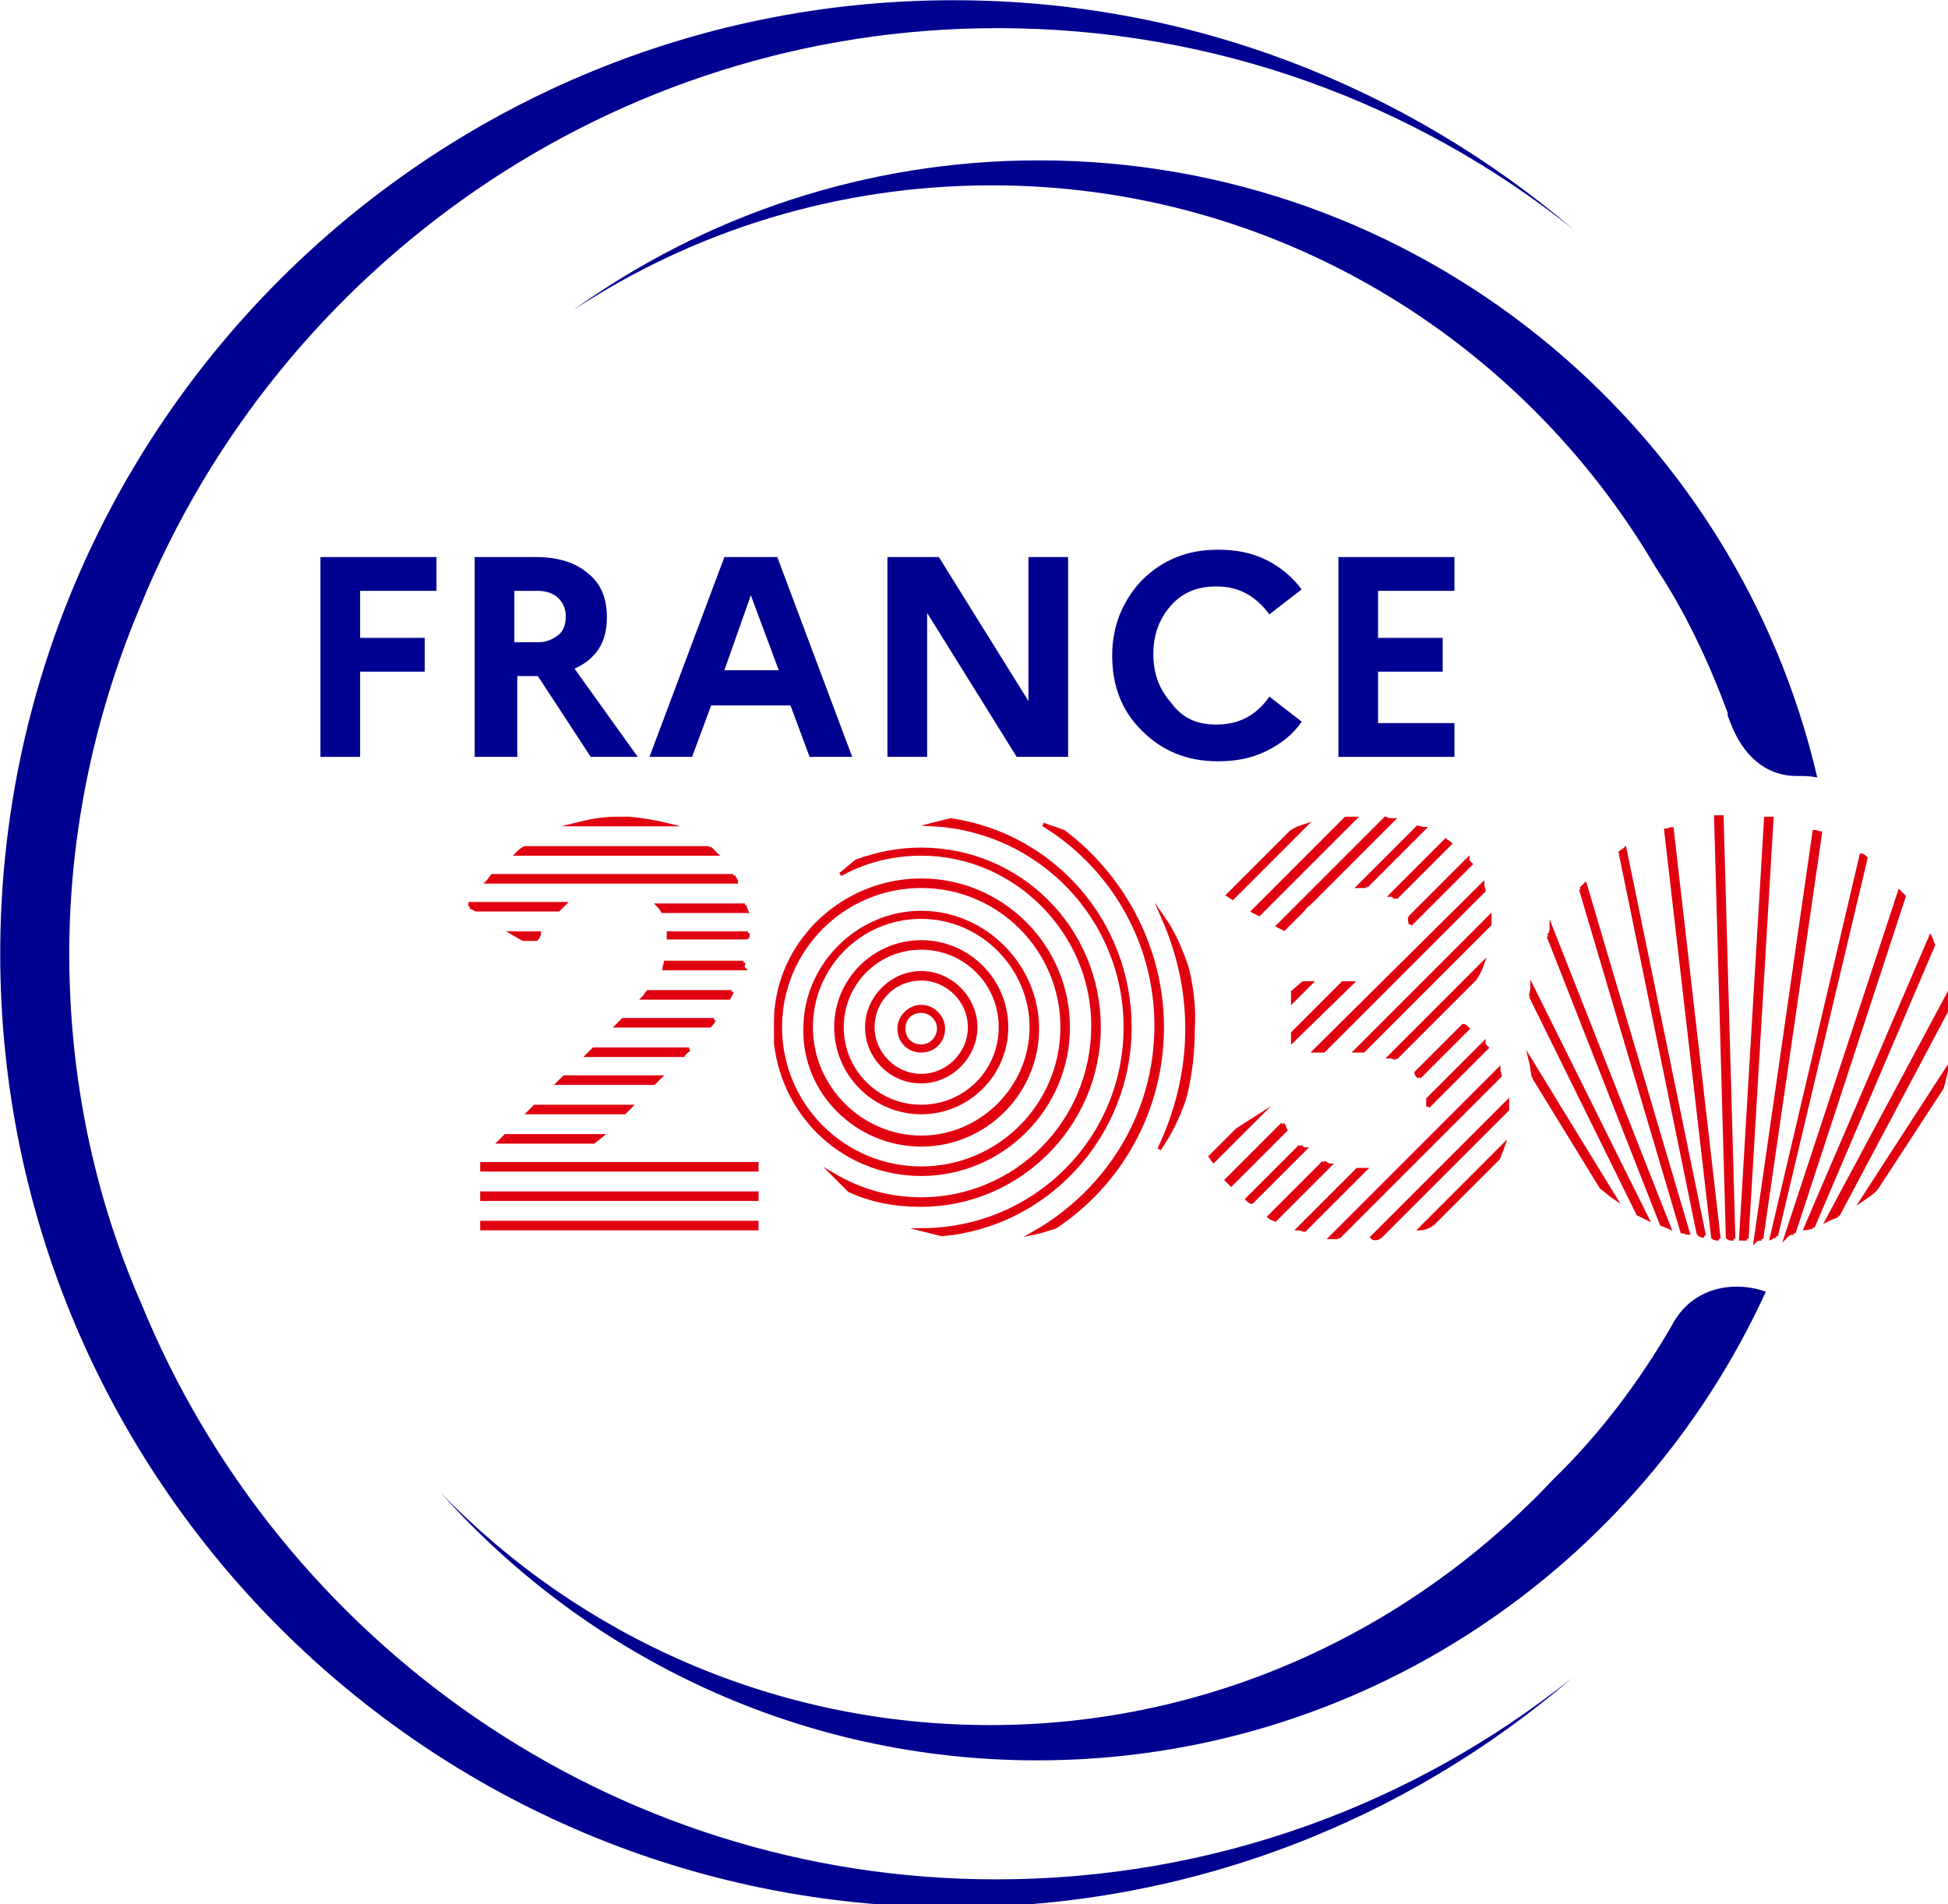 <?xml version="1.0" encoding="UTF-8" standalone="no"?>
<!-- Created with Inkscape (http://www.inkscape.org/) -->

<svg
   width="35.143mm"
   height="34.343mm"
   viewBox="0 0 35.143 34.343"
   version="1.1"
   id="svg1"
   xmlns="http://www.w3.org/2000/svg"
   xmlns:svg="http://www.w3.org/2000/svg">
  <defs
     id="defs1" />
  <g
     id="g67"
     transform="matrix(0.265,0,0,0.265,-2.275,-2.487)">
	<g
   id="g2">
		<path
   class="st0"
   d="M 18.2,98.1 C 15,90.8 13.3,82.7 13.3,74.3 c 0,-8.4 1.8,-16.5 4.9,-23.8 9.4,-22.9 32,-39.2 58.3,-39.2 14.8,0 28.4,5.1 39.2,13.7 C 104.3,15.3 89.6,9.4 73.5,9.4 37.7,9.4 8.6,38.5 8.6,74.3 c 0,35.8 29.1,64.9 64.9,64.9 16.1,0 30.8,-5.9 42.1,-15.6 -10.8,8.6 -24.4,13.7 -39.2,13.7 -26.2,0 -48.8,-16.2 -58.2,-39.2 z"
   id="path1"
   style="fill:#000091" />

	</g>

	<path
   class="st0"
   d="m 122.7,99.1 c -0.1,0.1 -0.2,0.3 -0.3,0.5 0,0 0,0.1 0,0.1 v 0 -0.1 c -2.2,3.8 -4.9,7.4 -8.1,10.5 -9.6,10.2 -23.2,16.7 -38.3,16.7 -14.6,0 -27.9,-6 -37.4,-15.8 10,11.2 24.5,18.2 40.6,18.2 22,0 41,-13.1 49.6,-31.9 -2.3,-0.8 -4.8,-0.2 -6.1,1.8 z"
   id="path2"
   style="fill:#000091" />

	<path
   class="st0"
   d="m 126.2,57.9 c 0,0 0,0.1 0,0.2 0.1,0.2 0.1,0.3 0.2,0.5 0.8,2.1 2.3,3.6 4.5,3.6 v 0 c 0.5,0 0.9,0 1.4,0.1 -5.6,-24.1 -27.3,-42 -53,-42 -11.8,0 -22.8,3.8 -31.7,10.2 8.2,-5.4 18,-8.5 28.5,-8.5 19.3,0 36.1,10.5 45.2,26 2,3 3.6,6.4 4.9,9.9 z"
   id="path3"
   style="fill:#000091" />

	<g
   id="g9">
		<path
   class="st0"
   d="M 30.4,60.9 V 47.3 h 7.9 v 2.3 h -5.2 v 3.2 h 4.4 v 2.3 h -4.4 v 5.8 z"
   id="path4"
   style="fill:#000091" />

		<path
   class="st0"
   d="M 40.9,60.9 V 47.3 h 4.2 c 1.5,0 2.7,0.4 3.5,1.1 0.9,0.7 1.3,1.7 1.3,3 0,1.7 -0.7,2.8 -2.2,3.5 l 4.3,6 h -3.2 l -3.6,-5.5 h -1.4 v 5.5 z m 4.3,-11.3 h -1.6 v 3.5 h 1.6 c 0.6,0 1,-0.2 1.4,-0.5 0.4,-0.3 0.5,-0.8 0.5,-1.3 0,-0.5 -0.2,-0.9 -0.5,-1.2 -0.3,-0.3 -0.8,-0.5 -1.4,-0.5 z"
   id="path5"
   style="fill:#000091" />

		<path
   class="st0"
   d="m 52.8,60.9 5.1,-13.6 h 3.6 l 5.1,13.6 H 63.7 L 62.4,57.4 H 57 l -1.3,3.5 z M 57.9,55 h 3.7 l -1.9,-5.1 z"
   id="path6"
   style="fill:#000091" />

		<path
   class="st0"
   d="M 69,60.9 V 47.3 h 3.5 l 6.1,9.8 v -9.8 h 2.7 v 13.6 h -3.5 l -6.1,-9.8 v 9.8 H 69 Z"
   id="path7"
   style="fill:#000091" />

		<path
   class="st0"
   d="m 91.4,58.7 c 1.5,0 2.7,-0.6 3.6,-1.9 l 2.2,1.7 c -0.6,0.9 -1.4,1.5 -2.4,2 -1,0.5 -2.1,0.7 -3.3,0.7 -2.1,0 -3.8,-0.7 -5.2,-2.1 -1.4,-1.4 -2,-3.1 -2,-5.1 0,-2 0.7,-3.7 2,-5.1 1.4,-1.4 3.1,-2.1 5.2,-2.1 1.2,0 2.3,0.2 3.3,0.7 1,0.5 1.8,1.2 2.4,2 L 95,51.2 c -0.9,-1.2 -2,-1.9 -3.6,-1.9 -1.3,0 -2.3,0.4 -3.1,1.3 -0.8,0.9 -1.2,2 -1.2,3.3 0,1.3 0.4,2.4 1.2,3.3 0.8,1.1 1.8,1.5 3.1,1.5 z"
   id="path8"
   style="fill:#000091" />

		<path
   class="st0"
   d="M 99.7,60.9 V 47.3 h 7.9 v 2.3 h -5.2 v 3.2 h 4.4 v 2.3 h -4.4 v 3.5 h 5.2 v 2.3 z"
   id="path9"
   style="fill:#000091" />

	</g>

	<g
   id="g66">
		<path
   class="st1"
   d="m 113,82.7 4.6,7.5 c 0.3,0.2 0.6,0.5 0.9,0.7 l -5.7,-9.3 c 0.1,0.4 0.1,0.8 0.2,1.1"
   id="path10"
   style="fill:#e1000f;stroke:#e1000f;stroke-width:0.25;stroke-miterlimit:10" />

		<path
   class="st1"
   d="m 112.8,77.2 7.3,14.8 c 0.2,0.1 0.4,0.2 0.6,0.3 l -7.8,-15.7 c 0,0.2 -0.1,0.4 -0.1,0.6"
   id="path11"
   style="fill:#e1000f;stroke:#e1000f;stroke-width:0.25;stroke-miterlimit:10" />

		<path
   class="st1"
   d="m 114,73.1 7.7,19.6 c 0.2,0.1 0.3,0.1 0.5,0.2 l -8,-20.3 c 0,0.2 -0.1,0.4 -0.2,0.5"
   id="path12"
   style="fill:#e1000f;stroke:#e1000f;stroke-width:0.25;stroke-miterlimit:10" />

		<path
   class="st1"
   d="m 116.2,69.9 6.9,23.3 c 0.1,0 0.3,0.1 0.4,0.1 l -7,-23.7 c -0.1,0.1 -0.2,0.2 -0.3,0.3"
   id="path13"
   style="fill:#e1000f;stroke:#e1000f;stroke-width:0.25;stroke-miterlimit:10" />

		<path
   class="st1"
   d="m 124.6,93.5 -5.4,-26.3 c -0.1,0.1 -0.2,0.1 -0.3,0.2 l 5.3,25.9 c 0.1,0.2 0.3,0.2 0.4,0.2"
   id="path14"
   style="fill:#e1000f;stroke:#e1000f;stroke-width:0.25;stroke-miterlimit:10" />

		<path
   class="st1"
   d="m 125.6,93.7 -3.2,-27.9 c -0.1,0 -0.2,0.1 -0.4,0.1 l 3.2,27.7 c 0.1,0.1 0.3,0.1 0.4,0.1"
   id="path15"
   style="fill:#e1000f;stroke:#e1000f;stroke-width:0.25;stroke-miterlimit:10" />

		<path
   class="st1"
   d="M 126.6,93.7 125.8,65 c -0.1,0 -0.3,0 -0.4,0 l 0.8,28.6 c 0.1,0.1 0.2,0.1 0.4,0.1"
   id="path16"
   style="fill:#e1000f;stroke:#e1000f;stroke-width:0.25;stroke-miterlimit:10" />

		<path
   class="st1"
   d="m 127.5,93.7 1.7,-28.6 c -0.1,0 -0.3,0 -0.4,0 l -1.7,28.6 c 0.2,0 0.3,0 0.4,0"
   id="path17"
   style="fill:#e1000f;stroke:#e1000f;stroke-width:0.25;stroke-miterlimit:10" />

		<path
   class="st1"
   d="m 128.5,93.7 4,-27.6 c -0.1,0 -0.2,-0.1 -0.4,-0.1 l -4,27.8 c 0.1,-0.1 0.3,-0.1 0.4,-0.1"
   id="path18"
   style="fill:#e1000f;stroke:#e1000f;stroke-width:0.25;stroke-miterlimit:10" />

		<path
   class="st1"
   d="m 129.5,93.5 6.1,-25.7 c -0.1,-0.1 -0.2,-0.2 -0.3,-0.2 l -6.1,26 c 0,0 0.2,-0.1 0.3,-0.1"
   id="path19"
   style="fill:#e1000f;stroke:#e1000f;stroke-width:0.25;stroke-miterlimit:10" />

		<path
   class="st1"
   d="m 130.7,93.3 7.5,-22.9 c -0.1,-0.1 -0.2,-0.2 -0.3,-0.3 l -7.7,23.4 c 0.2,-0.2 0.3,-0.2 0.5,-0.2"
   id="path20"
   style="fill:#e1000f;stroke:#e1000f;stroke-width:0.25;stroke-miterlimit:10" />

		<path
   class="st1"
   d="m 132,92.9 8.2,-19.2 c -0.1,-0.2 -0.1,-0.3 -0.2,-0.5 L 131.5,93 c 0.1,0 0.3,-0.1 0.5,-0.1"
   id="path21"
   style="fill:#e1000f;stroke:#e1000f;stroke-width:0.25;stroke-miterlimit:10" />

		<path
   class="st1"
   d="m 133.7,92.1 7.6,-14.3 c 0,-0.2 0,-0.4 -0.1,-0.7 L 133,92.4 c 0.2,-0.1 0.5,-0.2 0.7,-0.3"
   id="path22"
   style="fill:#e1000f;stroke:#e1000f;stroke-width:0.25;stroke-miterlimit:10" />

		<path
   class="st1"
   d="m 136.3,90.3 4.5,-6.9 c 0.1,-0.4 0.2,-0.8 0.3,-1.2 l -5.7,8.8 c 0.3,-0.2 0.6,-0.4 0.9,-0.7"
   id="path23"
   style="fill:#e1000f;stroke:#e1000f;stroke-width:0.25;stroke-miterlimit:10" />

		<rect
   x="41.4"
   y="93"
   class="st1"
   width="18.7"
   height="0"
   id="rect23"
   style="fill:#e1000f;stroke:#e1000f;stroke-width:0.25;stroke-miterlimit:10" />

		<path
   class="st1"
   d="m 51,65.1 c -0.2,0 -0.3,0 -0.5,0 h 1 c -0.2,0 -0.4,0 -0.5,0"
   id="path24"
   style="fill:#e1000f;stroke:#e1000f;stroke-width:0.25;stroke-miterlimit:10" />

		<path
   class="st1"
   d="m 51.5,65.1 h -1 c -1,0 -1.9,0.2 -2.7,0.4 h 6.1 c -0.8,-0.2 -1.6,-0.3 -2.4,-0.4"
   id="path25"
   style="fill:#e1000f;stroke:#e1000f;stroke-width:0.25;stroke-miterlimit:10" />

		<path
   class="st1"
   d="M 56.9,67.1 H 44.3 c -0.2,0.1 -0.4,0.3 -0.5,0.4 H 57.3 C 57.1,67.3 57,67.2 56.9,67.1"
   id="path26"
   style="fill:#e1000f;stroke:#e1000f;stroke-width:0.25;stroke-miterlimit:10" />

		<path
   class="st1"
   d="M 58.5,69 H 42.1 c -0.1,0.1 -0.2,0.3 -0.3,0.4 h 16.9 c 0,-0.1 -0.1,-0.2 -0.2,-0.4"
   id="path27"
   style="fill:#e1000f;stroke:#e1000f;stroke-width:0.25;stroke-miterlimit:10" />

		<path
   class="st1"
   d="m 59.3,71 h -5.9 c 0.1,0.1 0.2,0.2 0.3,0.4 h 5.7 C 59.3,71.2 59.3,71.1 59.3,71"
   id="path28"
   style="fill:#e1000f;stroke:#e1000f;stroke-width:0.25;stroke-miterlimit:10" />

		<path
   class="st1"
   d="m 40.6,71.1 0.4,0.2 h 5.6 C 46.7,71.2 46.9,71 47,70.9 h -6.4 c 0,0.1 0,0.2 0,0.2"
   id="path29"
   style="fill:#e1000f;stroke:#e1000f;stroke-width:0.25;stroke-miterlimit:10" />

		<path
   class="st1"
   d="m 59.5,72.9 h -5.4 c 0,0.1 0,0.2 0,0.3 0,0 0,0 0,0 h 5.3 c 0.1,0 0.1,-0.1 0.1,-0.3"
   id="path30"
   style="fill:#e1000f;stroke:#e1000f;stroke-width:0.25;stroke-miterlimit:10" />

		<path
   class="st1"
   d="m 44.2,73.3 h 0.9 c 0.1,-0.1 0.2,-0.3 0.2,-0.4 h -1.8 z"
   id="path31"
   style="fill:#e1000f;stroke:#e1000f;stroke-width:0.25;stroke-miterlimit:10" />

		<path
   class="st1"
   d="m 59.2,74.9 h -5.3 c 0,0.1 -0.1,0.3 -0.1,0.4 h 5.4 c -0.1,-0.1 0,-0.3 0,-0.4"
   id="path32"
   style="fill:#e1000f;stroke:#e1000f;stroke-width:0.25;stroke-miterlimit:10" />

		<path
   class="st1"
   d="m 58.4,76.9 h -5.7 c -0.1,0.1 -0.2,0.3 -0.3,0.4 h 5.8 c 0.1,-0.2 0.2,-0.3 0.2,-0.4"
   id="path33"
   style="fill:#e1000f;stroke:#e1000f;stroke-width:0.25;stroke-miterlimit:10" />

		<path
   class="st1"
   d="M 57.2,78.8 H 51 c -0.1,0.1 -0.2,0.2 -0.3,0.3 l -0.1,0.1 h 6.3 C 57,79.1 57.1,79 57.2,78.8"
   id="path34"
   style="fill:#e1000f;stroke:#e1000f;stroke-width:0.25;stroke-miterlimit:10" />

		<path
   class="st1"
   d="M 55.5,80.8 H 49 l -0.4,0.4 h 6.5 c 0.1,-0.2 0.3,-0.3 0.4,-0.4"
   id="path35"
   style="fill:#e1000f;stroke:#e1000f;stroke-width:0.25;stroke-miterlimit:10" />

		<polygon
   class="st1"
   points="53.5,82.7 47,82.7 46.6,83.1 53.1,83.1 "
   id="polygon35"
   style="fill:#e1000f;stroke:#e1000f;stroke-width:0.25;stroke-miterlimit:10" />

		<polygon
   class="st1"
   points="51.5,84.7 45,84.7 44.6,85.1 51.1,85.1 "
   id="polygon36"
   style="fill:#e1000f;stroke:#e1000f;stroke-width:0.25;stroke-miterlimit:10" />

		<polygon
   class="st1"
   points="49.5,86.7 43,86.7 42.6,87.1 49,87.1 "
   id="polygon37"
   style="fill:#e1000f;stroke:#e1000f;stroke-width:0.25;stroke-miterlimit:10" />

		<rect
   x="41.4"
   y="88.6"
   class="st1"
   width="18.7"
   height="0.4"
   id="rect37"
   style="fill:#e1000f;stroke:#e1000f;stroke-width:0.25;stroke-miterlimit:10" />

		<rect
   x="41.4"
   y="90.6"
   class="st1"
   width="18.7"
   height="0.4"
   id="rect38"
   style="fill:#e1000f;stroke:#e1000f;stroke-width:0.25;stroke-miterlimit:10" />

		<rect
   x="41.4"
   y="92.6"
   class="st1"
   width="18.7"
   height="0.4"
   id="rect39"
   style="fill:#e1000f;stroke:#e1000f;stroke-width:0.25;stroke-miterlimit:10" />

		<path
   class="st1"
   d="m 106.1,92.7 4.5,-4.5 c 0.1,-0.3 0.2,-0.5 0.3,-0.8 l -5.6,5.6 c 0.2,0 0.5,-0.1 0.8,-0.3"
   id="path39"
   style="fill:#e1000f;stroke:#e1000f;stroke-width:0.25;stroke-miterlimit:10" />

		<path
   class="st1"
   d="m 102.5,93.6 8.7,-8.7 c 0,-0.2 0,-0.3 0,-0.5 l -9.2,9.2 c 0.1,0.1 0.3,0.1 0.5,0"
   id="path40"
   style="fill:#e1000f;stroke:#e1000f;stroke-width:0.25;stroke-miterlimit:10" />

		<path
   class="st1"
   d="m 99.7,93.6 11,-11 c 0,-0.1 -0.1,-0.3 -0.1,-0.4 L 99.2,93.6 c 0.2,0 0.4,0 0.5,0"
   id="path41"
   style="fill:#e1000f;stroke:#e1000f;stroke-width:0.25;stroke-miterlimit:10" />

		<path
   class="st1"
   d="m 101.2,89 c -0.1,0 -0.1,0 -0.2,0 l -4,4 c 0.1,0 0.3,0.1 0.4,0.1 l 4.1,-4.1 c 0,0 -0.2,0 -0.3,0"
   id="path42"
   style="fill:#e1000f;stroke:#e1000f;stroke-width:0.25;stroke-miterlimit:10" />

		<path
   class="st1"
   d="m 105.8,84.7 4,-4 c -0.1,-0.1 -0.2,-0.2 -0.2,-0.3 l -3.8,3.8 c 0,0.2 0,0.4 0,0.5"
   id="path43"
   style="fill:#e1000f;stroke:#e1000f;stroke-width:0.25;stroke-miterlimit:10" />

		<path
   class="st1"
   d="m 105.2,82.7 3.3,-3.3 c -0.1,-0.1 -0.2,-0.2 -0.3,-0.2 l -3.2,3.2 c 0,0.1 0.1,0.2 0.2,0.3"
   id="path44"
   style="fill:#e1000f;stroke:#e1000f;stroke-width:0.25;stroke-miterlimit:10" />

		<path
   class="st1"
   d="M 98.7,88.5 95,92.2 c 0.1,0.1 0.2,0.1 0.4,0.2 l 3.7,-3.7 c -0.1,0 -0.2,-0.1 -0.4,-0.2"
   id="path45"
   style="fill:#e1000f;stroke:#e1000f;stroke-width:0.25;stroke-miterlimit:10" />

		<path
   class="st1"
   d="M 97.1,87.4 93.5,91 c 0.1,0.1 0.2,0.2 0.3,0.2 l 3.6,-3.6 c -0.1,0 -0.2,-0.1 -0.3,-0.2"
   id="path46"
   style="fill:#e1000f;stroke:#e1000f;stroke-width:0.25;stroke-miterlimit:10" />

		<path
   class="st1"
   d="M 103.6,81.4 109,76 c 0.2,-0.3 0.4,-0.7 0.5,-1 l -6.3,6.3 c 0.2,0 0.3,0.1 0.4,0.1"
   id="path47"
   style="fill:#e1000f;stroke:#e1000f;stroke-width:0.25;stroke-miterlimit:10" />

		<path
   class="st1"
   d="m 95.9,85.9 -3.8,3.8 c 0.1,0.1 0.2,0.2 0.3,0.3 l 3.7,-3.7 C 96,86.1 96,86 95.9,85.9"
   id="path48"
   style="fill:#e1000f;stroke:#e1000f;stroke-width:0.25;stroke-miterlimit:10" />

		<path
   class="st1"
   d="m 101,80.9 c 0.1,0 0.2,0 0.4,0 l 8.6,-8.6 c 0,0 0,0 0,0 0,-0.2 0,-0.3 0,-0.5 l -9.1,9.1 z"
   id="path49"
   style="fill:#e1000f;stroke:#e1000f;stroke-width:0.25;stroke-miterlimit:10" />

		<path
   class="st1"
   d="M 92.8,86.3 91,88.1 c 0.1,0.1 0.1,0.2 0.2,0.3 l 3,-3 z"
   id="path50"
   style="fill:#e1000f;stroke:#e1000f;stroke-width:0.25;stroke-miterlimit:10" />

		<path
   class="st1"
   d="M 98.7,80.9 109.6,70 c 0,-0.1 -0.1,-0.3 -0.1,-0.4 L 98.1,80.9 Z"
   id="path51"
   style="fill:#e1000f;stroke:#e1000f;stroke-width:0.25;stroke-miterlimit:10" />

		<polygon
   class="st1"
   points="100,76.3 96.6,79.7 96.6,80.2 100.6,76.3 "
   id="polygon51"
   style="fill:#e1000f;stroke:#e1000f;stroke-width:0.25;stroke-miterlimit:10" />

		<path
   class="st1"
   d="m 104.6,72.3 4.1,-4.1 c -0.1,-0.1 -0.2,-0.2 -0.2,-0.3 l -3.9,3.9 c -0.1,0.1 0,0.3 0,0.5"
   id="path52"
   style="fill:#e1000f;stroke:#e1000f;stroke-width:0.25;stroke-miterlimit:10" />

		<path
   class="st1"
   d="m 103.6,70.5 3.7,-3.7 c -0.1,-0.1 -0.2,-0.1 -0.3,-0.2 l -3.7,3.7 c 0.1,0 0.2,0.1 0.3,0.2"
   id="path53"
   style="fill:#e1000f;stroke:#e1000f;stroke-width:0.25;stroke-miterlimit:10" />

		<polygon
   class="st1"
   points="97.3,76.3 96.6,76.9 96.6,77.5 97.8,76.3 "
   id="polygon53"
   style="fill:#e1000f;stroke:#e1000f;stroke-width:0.25;stroke-miterlimit:10" />

		<path
   class="st1"
   d="m 101.6,69.7 3.9,-3.9 c -0.1,0 -0.3,-0.1 -0.4,-0.1 l -4,4 c 0.2,0 0.4,0 0.5,0"
   id="path54"
   style="fill:#e1000f;stroke:#e1000f;stroke-width:0.25;stroke-miterlimit:10" />

		<path
   class="st1"
   d="m 96,72.6 1.2,-1.2 c 0.2,-0.2 0.3,-0.4 0.5,-0.5 l 5.7,-5.7 c -0.2,0 -0.3,0 -0.5,-0.1 l -7.3,7.3 z"
   id="path55"
   style="fill:#e1000f;stroke:#e1000f;stroke-width:0.25;stroke-miterlimit:10" />

		<path
   class="st1"
   d="m 94.3,71.6 6.5,-6.5 c -0.2,0 -0.4,0 -0.6,0 l -6.3,6.3 z"
   id="path56"
   style="fill:#e1000f;stroke:#e1000f;stroke-width:0.25;stroke-miterlimit:10" />

		<path
   class="st1"
   d="m 92.5,70.5 4.9,-4.9 c -0.3,0.1 -0.6,0.2 -0.9,0.4 l -4.3,4.3 z"
   id="path57"
   style="fill:#e1000f;stroke:#e1000f;stroke-width:0.25;stroke-miterlimit:10" />

		<path
   class="st1"
   d="M 87.7,79.3 C 87.7,73.9 85,69 81,66 c -0.5,-0.2 -0.9,-0.3 -1.4,-0.5 4.6,2.8 7.7,7.9 7.7,13.7 0,6.1 -3.4,11.3 -8.3,14.1 0.5,-0.1 1,-0.3 1.4,-0.4 4.4,-2.9 7.3,-7.9 7.3,-13.6"
   id="path58"
   style="fill:#e1000f;stroke:#e1000f;stroke-width:0.25;stroke-miterlimit:10" />

		<path
   class="st1"
   d="m 89.4,75.3 c -0.4,-1.2 -0.9,-2.4 -1.6,-3.4 1,2.3 1.6,4.8 1.6,7.5 0,2.9 -0.7,5.7 -1.9,8.2 0.7,-1 1.3,-2.2 1.7,-3.4 0.4,-1.5 0.6,-3.1 0.6,-4.8 0.1,-1.5 -0.1,-2.8 -0.4,-4.1"
   id="path59"
   style="fill:#e1000f;stroke:#e1000f;stroke-width:0.25;stroke-miterlimit:10" />

		<path
   class="st1"
   d="m 85.5,79.3 c 0,-7.2 -5.3,-13.1 -12.2,-14.1 -0.4,0.1 -0.8,0.2 -1.2,0.3 7.3,0.4 13.1,6.4 13.1,13.8 0,7.6 -6.1,13.7 -13.7,13.8 0.4,0.1 0.8,0.2 1.2,0.3 7.1,-0.6 12.8,-6.7 12.8,-14.1"
   id="path60"
   style="fill:#e1000f;stroke:#e1000f;stroke-width:0.25;stroke-miterlimit:10" />

		<path
   class="st1"
   d="m 83.4,79.3 c 0,-6.7 -5.4,-12.1 -12.1,-12.1 -1.6,0 -3,0.3 -4.4,0.8 -0.4,0.3 -0.7,0.6 -1.1,0.9 1.6,-0.9 3.5,-1.4 5.5,-1.4 6.4,0 11.7,5.3 11.7,11.7 0,6.6 -5.3,11.8 -11.7,11.8 -2.2,0 -4.2,-0.6 -5.9,-1.6 0.3,0.3 0.7,0.7 1,1 1.5,0.7 3.1,1 4.9,1 6.6,0 12.1,-5.4 12.1,-12.1"
   id="path61"
   style="fill:#e1000f;stroke:#e1000f;stroke-width:0.25;stroke-miterlimit:10" />

		<path
   class="st1"
   d="m 71.3,76 c 1.8,0 3.3,1.5 3.3,3.3 0,1.8 -1.5,3.3 -3.3,3.3 -1.8,0 -3.3,-1.5 -3.3,-3.3 0,-1.8 1.4,-3.3 3.3,-3.3 m 0,7 c 2,0 3.7,-1.7 3.7,-3.7 0,-2 -1.7,-3.7 -3.7,-3.7 -2,0 -3.7,1.7 -3.7,3.7 0,2 1.6,3.7 3.7,3.7"
   id="path62"
   style="fill:#e1000f;stroke:#e1000f;stroke-width:0.25;stroke-miterlimit:10" />

		<path
   class="st1"
   d="m 71.3,73.9 c 3,0 5.4,2.4 5.4,5.4 0,3 -2.4,5.4 -5.4,5.4 -3,0 -5.4,-2.4 -5.4,-5.4 0,-3 2.4,-5.4 5.4,-5.4 m 0,11.2 c 3.2,0 5.8,-2.6 5.8,-5.8 0,-3.2 -2.6,-5.8 -5.8,-5.8 -3.2,0 -5.8,2.6 -5.8,5.8 0,3.2 2.6,5.8 5.8,5.8"
   id="path63"
   style="fill:#e1000f;stroke:#e1000f;stroke-width:0.25;stroke-miterlimit:10" />

		<path
   class="st1"
   d="m 71.3,78.2 c 0.6,0 1.2,0.5 1.2,1.2 0,0.6 -0.5,1.2 -1.2,1.2 -0.7,0 -1.2,-0.5 -1.2,-1.2 0,-0.7 0.5,-1.2 1.2,-1.2 m 0,2.7 c 0.9,0 1.5,-0.7 1.5,-1.5 0,-0.8 -0.7,-1.5 -1.5,-1.5 -0.8,0 -1.5,0.7 -1.5,1.5 0,0.8 0.6,1.5 1.5,1.5"
   id="path64"
   style="fill:#e1000f;stroke:#e1000f;stroke-width:0.25;stroke-miterlimit:10" />

		<path
   class="st1"
   d="m 71.3,69.7 c 5.3,0 9.6,4.3 9.6,9.6 0,5.3 -4.3,9.6 -9.6,9.6 -5.3,0 -9.6,-4.3 -9.6,-9.6 0,-5.3 4.3,-9.6 9.6,-9.6 m 0,19.6 c 5.5,0 10,-4.5 10,-10 0,-5.5 -4.5,-10 -10,-10 -4.9,0 -9.1,3.6 -9.8,8.3 -0.1,0.6 -0.1,1.1 -0.1,1.7 0,0.4 0,0.7 0,1.1 0.6,5.1 4.8,8.9 9.9,8.9"
   id="path65"
   style="fill:#e1000f;stroke:#e1000f;stroke-width:0.25;stroke-miterlimit:10" />

		<path
   class="st1"
   d="m 71.3,71.8 c 4.1,0 7.5,3.4 7.5,7.5 0,4.1 -3.4,7.5 -7.5,7.5 -4.1,0 -7.5,-3.4 -7.5,-7.5 0,-4.1 3.3,-7.5 7.5,-7.5 m 0,15.5 c 4.4,0 7.9,-3.6 7.9,-7.9 0,-4.3 -3.6,-7.9 -7.9,-7.9 -4.3,0 -7.9,3.6 -7.9,7.9 -0.1,4.3 3.5,7.9 7.9,7.9"
   id="path66"
   style="fill:#e1000f;stroke:#e1000f;stroke-width:0.25;stroke-miterlimit:10" />

	</g>

</g>
</svg>
